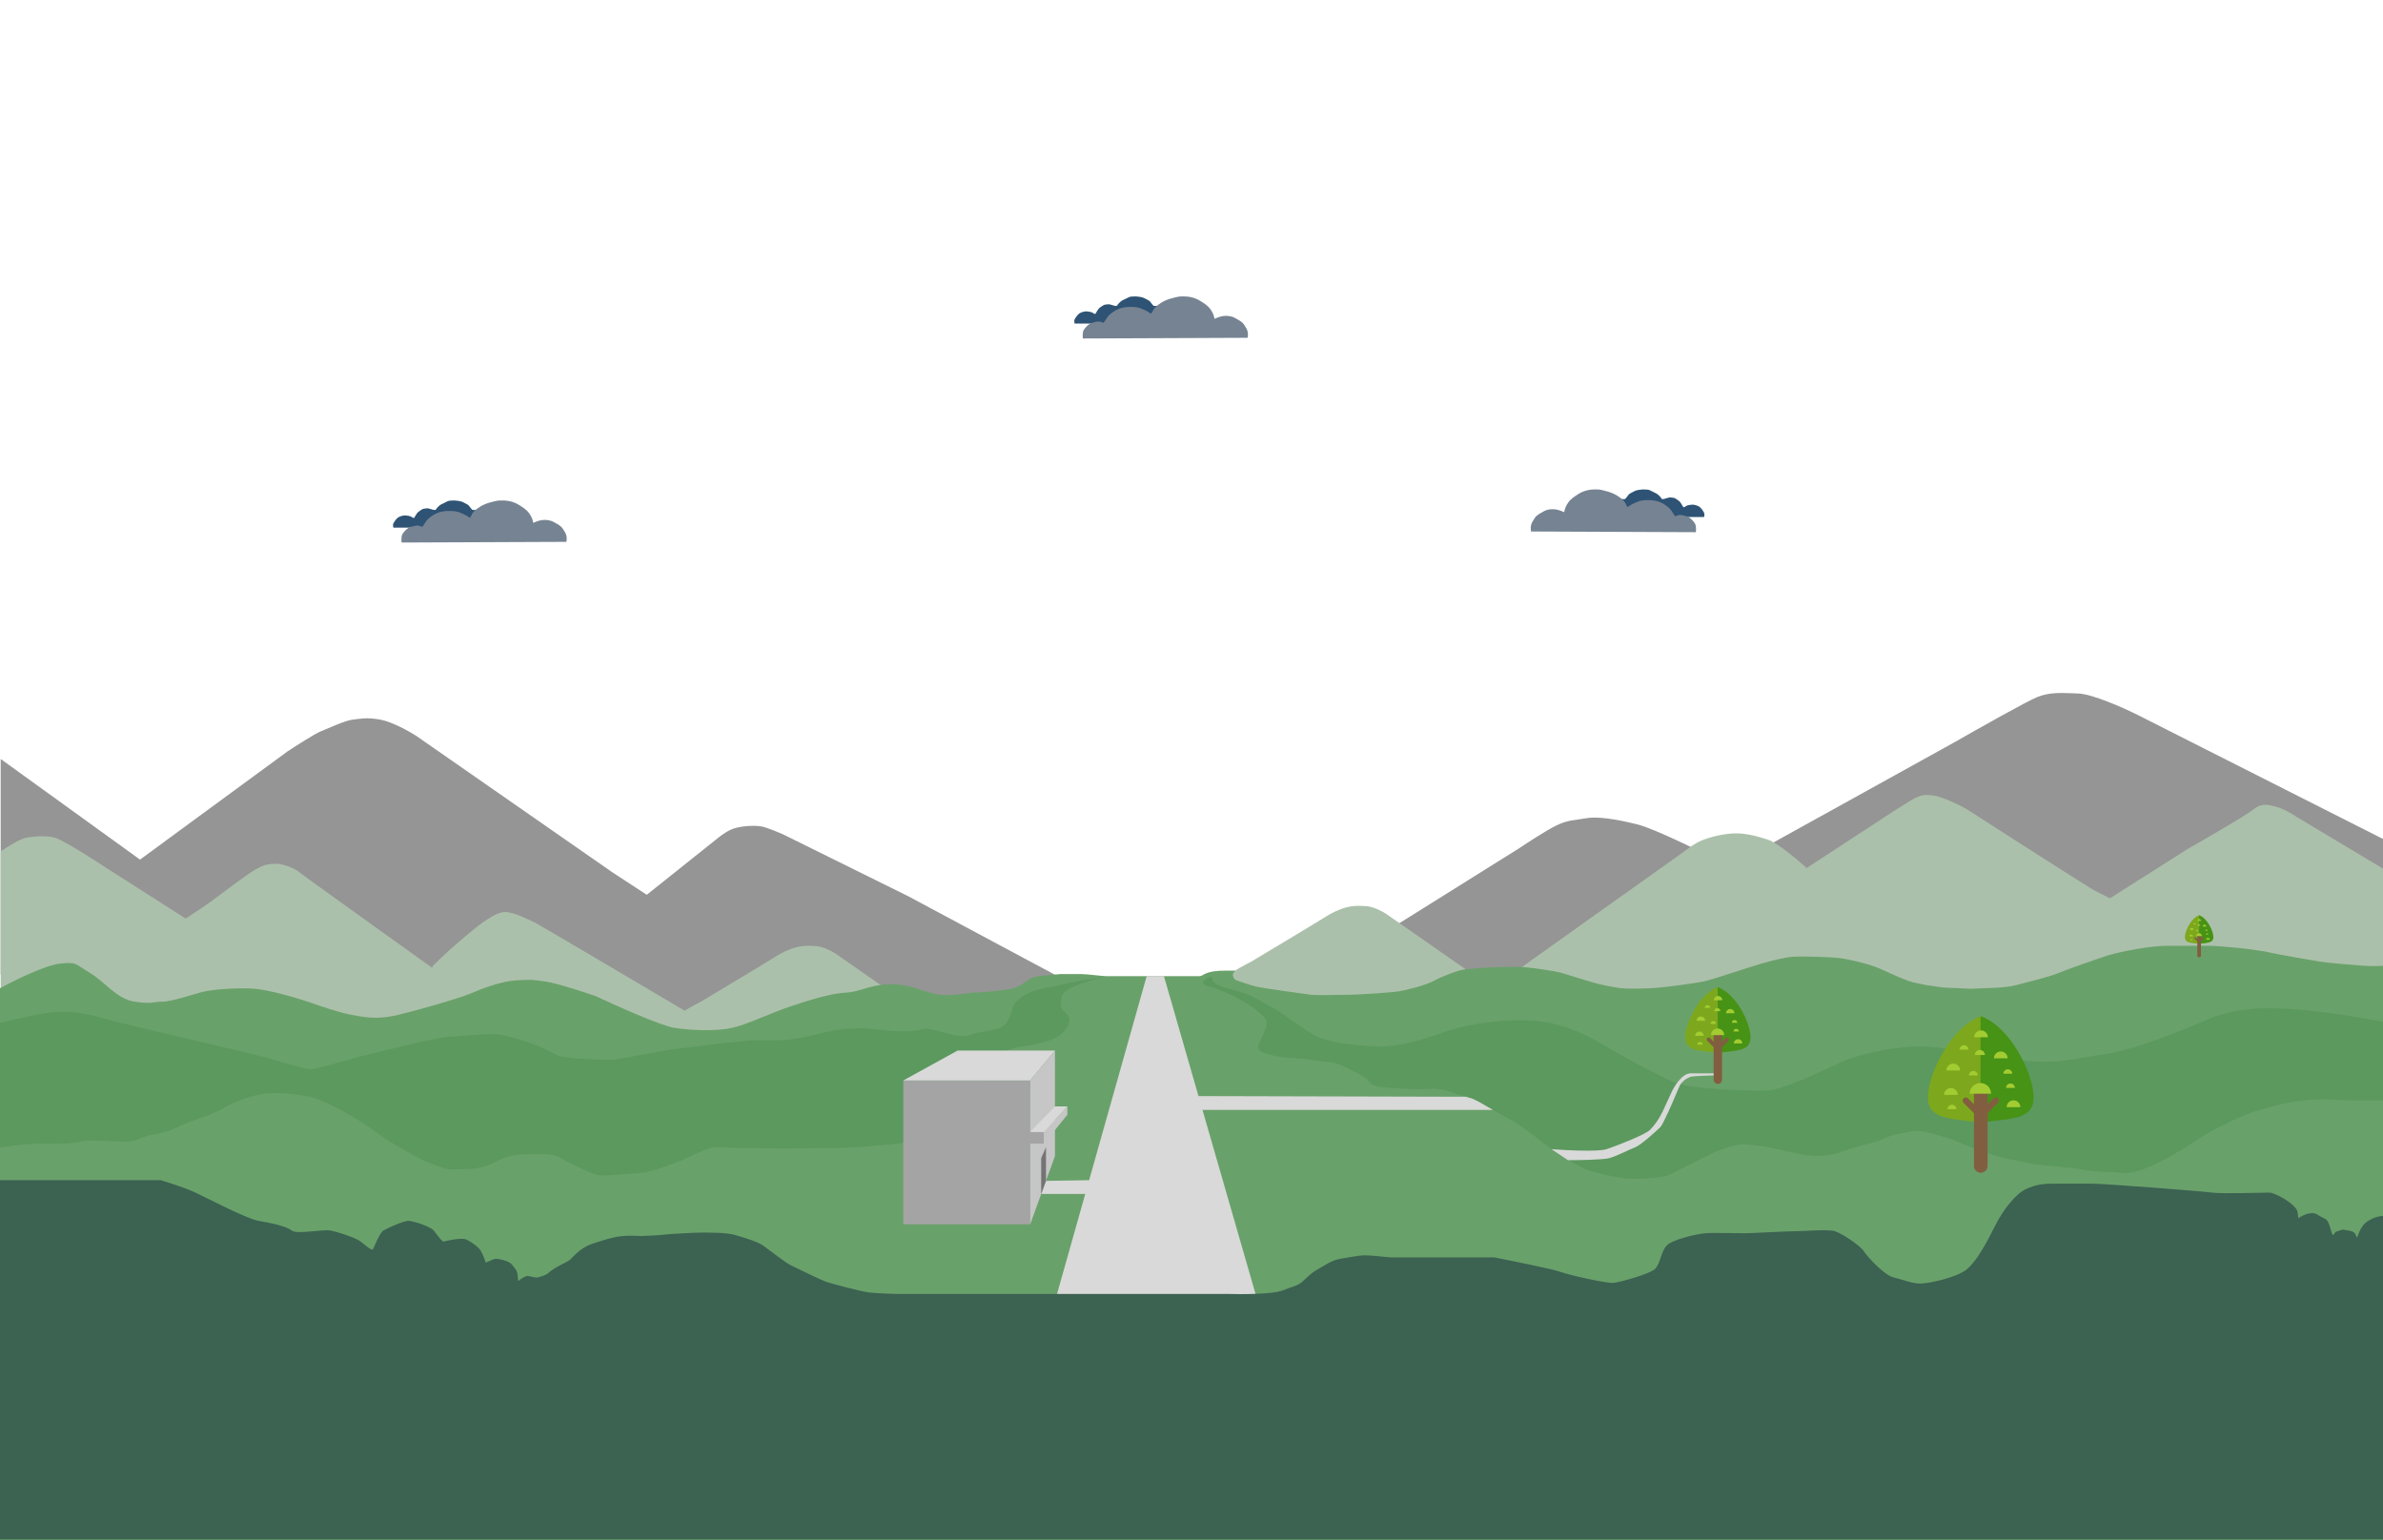 <svg width="1728" height="1117" viewBox="0 0 1728 1117" fill="none" xmlns="http://www.w3.org/2000/svg">
<rect x="0" y="0" width="1728" height="1117" fill="#333333" stroke="none"/>
<g clip-path="url(#clip0_121_1553)">
<rect width="1728" height="1117" fill="white"/>
<path d="M99.5 622L0.5 550.5V707L384.5 751L821 737L658.5 650L568.5 605.5C564.833 603.833 556.5 600.3 552.5 599.5C547.5 598.5 539.5 599 533.5 600.5C528.7 601.7 523.167 605.667 521 607.5L469 649L444.5 633L301.5 533.5C296.5 530.333 284.4 523.6 276 522C265.5 520 260.5 521.5 255.5 522C250.5 522.5 237.5 528.5 232.5 530.5C228.5 532.1 214.833 540.833 208.5 545L101.5 623.5L99.5 622Z" fill="#959595"/>
<path d="M1550 518.5L1728 608.5V717.5H927.5L1016.5 668.5L1102 615C1107.67 611.167 1120.8 602.6 1128 599C1137 594.5 1142 595 1150 593.5C1158 592 1171.5 594 1187.5 598C1200.3 601.2 1237.5 619.667 1254.5 628.5L1417 538.5C1434.17 528.667 1470.3 508.3 1477.5 505.5C1486.5 502 1494 502.5 1507 503C1517.4 503.4 1540 513.5 1550 518.5Z" fill="#959595"/>
<path d="M1004.95 662.696L1064.45 704.196C1062.95 704.529 1059.75 705.196 1058.95 705.196C1057.95 705.196 1053.95 706.696 1051.45 707.696C1048.95 708.696 1029.45 716.196 1027.95 716.696C1026.45 717.196 1014.45 719.696 1012.45 720.196C1010.45 720.696 986.447 722.696 982.947 722.696C979.447 722.696 952.947 722.196 950.947 722.196C948.947 722.196 926.447 720.196 924.447 719.696C922.447 719.196 912.947 717.696 910.947 717.196C908.947 716.696 901.947 714.696 899.947 714.196C897.947 713.696 894.447 712.196 892.947 710.696C891.447 709.196 891.947 708.196 892.947 706.196C893.747 704.596 902.613 699.863 906.947 697.696L936.947 679.696C944.447 675.196 960.047 665.796 962.447 664.196C965.447 662.196 971.947 659.196 975.947 658.196C979.947 657.196 983.447 656.696 990.447 657.196C996.047 657.596 1002.45 661.029 1004.95 662.696Z" fill="#ABC0AB"/>
<path d="M605.947 691.696L665.447 733.196C663.947 733.529 660.747 734.196 659.947 734.196C658.947 734.196 654.947 735.696 652.447 736.696C649.947 737.696 630.447 745.196 628.947 745.696C627.447 746.196 615.447 748.696 613.447 749.196C611.447 749.696 587.447 751.696 583.947 751.696C580.447 751.696 553.947 751.196 551.947 751.196C549.947 751.196 527.447 749.196 525.447 748.696C523.447 748.196 513.947 746.696 511.947 746.196C509.947 745.696 502.947 743.696 500.947 743.196C498.947 742.696 495.447 741.196 493.947 739.696C492.447 738.196 492.947 737.196 493.947 735.196C494.747 733.596 503.613 728.863 507.947 726.696L537.947 708.696C545.447 704.196 561.047 694.796 563.447 693.196C566.447 691.196 572.947 688.196 576.947 687.196C580.947 686.196 584.447 685.696 591.447 686.196C597.047 686.596 603.447 690.029 605.947 691.696Z" fill="#ABC0AB"/>
<path d="M1282 609C1288.4 611 1303.33 623.5 1310 629.5V722.5H1074C1120.5 689.333 1214.1 622.6 1216.5 621C1219.5 619 1225.5 614 1231 611C1236.5 608 1247.5 605 1256.5 604.5C1265.5 604 1274 606.5 1282 609Z" fill="#ABC0AB"/>
<path d="M1519 646C1524.2 648.8 1578.5 676.167 1605 689.5V727H1160.5L1311 629L1351.5 602.5C1362.33 595.333 1384.9 580.6 1388.5 579C1393 577 1394 576 1402 577C1408.4 577.8 1420.33 583.667 1425.5 586.5C1454.5 605.167 1513.8 643.2 1519 646Z" fill="#ABC0AB"/>
<path d="M1664.5 592L1728 630V718H1435.5L1528.5 652.5L1586 616C1600 608 1629.1 591.1 1633.5 587.5C1639 583 1642.5 583 1650 585C1656 586.6 1662.17 590.333 1664.5 592Z" fill="#ABC0AB"/>
<path d="M326 689C322.4 692.2 316.167 698.333 313.5 701V753.5H531C484.833 726.167 391.7 671.1 388.5 669.5C384.5 667.5 372.5 661.5 366.5 661.5C360.5 661.5 354 666.5 349.5 669.5C345 672.5 330.5 685 326 689Z" fill="#ABC0AB"/>
<path d="M153.5 653.5C148.7 657.1 139.167 663.333 135 666L131.5 668V747.5H377C325 710.333 220.3 635.4 217.5 633C214 630 206 626.5 200 626.5C194 626.5 191 627.5 185.5 630.5C180 633.5 159.5 649 153.5 653.5Z" fill="#ABC0AB"/>
<path d="M19.5 607.5C14.7 608.3 4.833 614.5 0.5 617.5V736.5H244.5L68.5 624C60.833 619 44.3 608.7 39.5 607.5C33.5 606 25.5 606.5 19.5 607.5Z" fill="#ABC0AB"/>
<path d="M784 706.5H769C764.5 706.833 754.5 707.7 750.5 708.5C745.5 709.5 741 715.5 734 717C727 718.5 710 720 705 720C700 720 687.5 724 674.5 720C661.5 716 655.5 713.5 643 714C630.5 714.5 623.5 719.5 613 720C602.5 720.5 586.5 725.5 573 730C559.5 734.5 542 743 531 745.5C520 748 501.5 747.5 489 745.5C479 743.9 446.833 729.5 432 722.5C423.333 719.5 404 713.2 396 712C386 710.5 386 710.5 375 711C364 711.5 349.5 717 341.5 720.5C333.5 724 297 734.5 284.5 737C272 739.5 262.5 737.5 254.5 736C246.5 734.5 234.5 730.5 226 727.5C217.5 724.5 194.5 717.5 182.5 717C170.5 716.5 156.5 717.5 149 719C141.5 720.5 125 726.5 118 726.5C111 726.5 110.5 728.5 97.5 726.5C84.5 724.5 76 712 65 705.5C54 699 56 697.5 43 699C32.6 700.2 10.333 711.167 0.5 716.5L-6.5 720L-9 724V1125H1730.5V701.5L1728 700.5C1725.67 700.667 1719.7 700.9 1714.5 700.5C1708 700 1688.5 698.5 1682.5 697.5C1676.5 696.5 1653 692.5 1644 690.5C1635 688.5 1610 686 1601.5 686H1571C1560 686 1538 690 1528.5 693C1519 696 1498 703.5 1492 706C1486 708.5 1471.5 712 1462 714.5C1452.5 717 1438.5 716.5 1433 717C1427.5 717.5 1419.5 716.5 1413.5 716.5C1407.5 716.5 1389.5 713.5 1384 711.5C1378.5 709.5 1369.5 705.5 1363 702.5C1356.5 699.5 1342 696 1334.5 695C1327 694 1305.5 693.5 1299.5 694C1293.5 694.5 1284 697 1277 699C1270 701 1243 710 1237 711.5C1231 713 1208 716 1201 716.5C1194 717 1179.5 717.5 1173.5 716.5C1167.5 715.5 1165 715 1160.5 714C1156 713 1140 708 1133.5 706C1127 704 1111 702 1105.5 701.5C1100 701 1088.5 701.5 1085.5 701.5C1082.5 701.5 1064.5 702.5 1060 703.5C1055.5 704.5 1045 708.5 1039.5 711.5C1034 714.5 1020.5 718 1014.5 719C1008.5 720 984 721.5 978.5 721.5C973 721.5 955 722 950.5 721.5C946 721 914.5 716.5 910.5 715.5C906.5 714.5 898 711.5 896.5 711C895 710.5 894 708.5 894 707C894 705.8 895.333 704.5 896 704H889.5C873.167 703.833 872.8 708 870 708H818H802C799.451 708 788 706.5 784 706.5Z" fill="#69A16A"/>
<path d="M42.5 734C32.5 734 10.333 739.333 0.5 742H-1.5V832.5C6 831.333 22.5 829.1 28.5 829.5C36 830 52.5 829.5 58.5 828C64.5 826.5 83 828 91.5 828C100 828 102 824 113 822.5C124 821 129.5 816.5 138 813.5C146.5 810.5 157 807 162.5 803.5C168 800 183.5 793.5 194.5 793C205.5 792.5 216 793.5 226.5 796C237 798.5 264 814 272.5 821C279.3 826.6 298.667 837.333 307.5 842C312.167 843.833 322.2 847.6 325 848C328.5 848.5 341.5 848 347.5 847C353.5 846 361 841.5 366.5 839.5C370.9 837.9 375 837.5 376.5 837.5C381.667 837.167 393.4 836.7 399 837.5C406 838.5 408 841 411 842.5C414 844 430 852 435 852.5C440 853 461 851 466.5 850.5C472 850 491.5 843 494.5 841.5C497.5 840 511.5 833.5 515.5 832.5C518.7 831.7 527.5 832.167 531.5 832.5L566 833C580.833 832.833 611.1 832.5 613.5 832.5C615.9 832.5 636.833 830.833 647 830C653 829.167 665.8 827.4 669 827C673 826.5 685.5 822.5 692 820.5C698.5 818.5 704.5 811.5 707 808.5C709.5 805.5 711.5 796 711 790C710.5 784 711.5 782.5 713.5 775.5C715.5 768.5 719.5 768 724.5 764.5C729.5 761 740 759 745 758.5C750 758 761.5 755 766 752.5C770.5 750 775 745 775.5 741C776 737 772.5 734.5 771 733C769.5 731.5 769 731 769.5 724.5C770 718 779 715.5 782.5 714C785.3 712.8 795.333 709.833 800 708.5C798.167 709 793.4 710.1 789 710.5C783.5 711 768.5 714.5 764 715.5C759.5 716.5 748.5 717.5 740.5 723.5C732.5 729.5 735.5 731 731 740C726.5 749 714.5 746.5 704 750.5C693.5 754.5 677 744.5 669.5 746.5C662 748.5 651 748.5 634 746.5C617 744.5 602.5 747.5 591 750.5C579.5 753.5 568.5 755 555 754.5C541.5 754 514 758 496.5 760C479 762 451 768 445.5 768.5C440 769 417.5 768 411.5 767C405.5 766 405.5 766.5 398.5 762.5C391.5 758.5 372 752 363 750.5C354 749 332.5 752 325.5 752C318.5 752 270.5 764 260.5 766.5C250.5 769 230 775.5 225 775.5C220 775.5 198.5 768.5 191 766.5C183.5 764.5 142 755 132 752.5C122 750 86.5 742 74.5 738.5C62.5 735 55 734 42.5 734Z" fill="#5B995E"/>
<path d="M1669.5 732.5C1692.3 734.5 1722.67 740 1735 742.5V798H1705C1693.5 798 1687.5 796.5 1671.5 798C1655.5 799.5 1645 803.5 1635.5 806C1626 808.5 1602.5 820.5 1593.5 826.5C1584.5 832.5 1569.5 842 1555.5 847.5C1541.5 853 1542 850 1528.5 850C1515 850 1510 848 1505.5 847.5C1501 847 1478 845 1473 844C1468 843 1453 840 1448 838.5C1443 837 1425.5 831 1420.5 828.5C1415.5 826 1400 821.5 1393.5 820.5C1387 819.5 1382.5 821.5 1376 822.5C1369.5 823.5 1364 827.5 1357 829C1350 830.5 1337.5 834.5 1332 836.5C1326.5 838.5 1316.5 838.5 1311 838C1305.5 837.5 1289.5 833.5 1282 832C1274.5 830.5 1269 830.5 1264.5 830C1260 829.5 1250 833 1245 835C1240 837 1216.5 849 1210.5 852C1204.5 855 1184.5 855.5 1177 854.5C1169.5 853.5 1159 851 1152.5 849C1146 847 1128 836 1125.5 834C1123 832 1108.5 820.5 1102.5 816.5C1096.5 812.5 1078.5 803 1073 799.5C1067.5 796 1061.5 795.5 1052 792C1042.5 788.5 1035 790 1031.5 790C1028 790 1004.5 789.5 999 788C993.5 786.5 993.5 785.5 991.5 783C989.5 780.5 979.5 776 973.5 773C967.5 770 958.5 770 953.5 769C949.5 768.2 937.833 767.333 932.5 767C929 766.667 920.8 765.5 916 763.5C910 761 913 757 914.5 753.5C916 750 918.5 746 918.5 742C918.5 738 914.5 736 911.5 733C908.5 730 902.5 727 897.5 724C892.5 721 886 719 883 717.5C880 716 876.5 716 874 714.5C871.5 713 872.5 713 873 711.5C873.5 710 879 707.5 879 709.5C879 711.5 880.5 713 883 714.5C885.5 716 894 717.5 902.5 720.5C911 723.5 917 728 923 731C929 734 944 746 953.5 751C963 756 980.5 758.5 999 759C1017.5 759.5 1035.5 752.5 1049 748C1062.5 743.5 1084.5 739.5 1106.5 740C1128.5 740.5 1147.5 749 1158.5 755.5C1169.5 762 1201.5 780 1214 785C1226.5 790 1268 791.5 1281 791C1294 790.5 1326 774.5 1336 770C1346 765.5 1368 760 1388.5 759C1409 758 1455 769 1476.5 770C1498 771 1510.5 766.5 1527 764.5C1543.5 762.5 1579 749 1599.5 740C1620 731 1641 730 1669.5 732.5Z" fill="#5B995E"/>
<path d="M1125 833.5C1135.33 834.333 1159 835.5 1165 833.5C1172.5 831 1193 823 1196.5 819.5C1199.63 816.366 1203.04 811.593 1205.5 806.5L1211.5 793.5C1214 787.5 1220 778.5 1226 778.5H1244L1245.5 780C1239 780 1227.5 780.5 1226 781C1224.66 781.447 1223.5 782 1222 783C1220.8 783.8 1219.33 785.667 1218.5 786.5C1217.67 788.167 1216 792 1215 794.5C1213.84 797.409 1206 815.5 1204 817.5C1202 819.5 1190 830.5 1186 832C1182 833.5 1172.5 838.5 1167 840C1162.6 841.2 1145.17 841.5 1137 841.5L1125 833.5Z" fill="#D9D9D9"/>
<path d="M831.5 708L718 1110.5H960L844 708H831.5Z" fill="#D9D9D9"/>
<path d="M787.5 866H755L758.5 856.5L790.5 856L788.845 861L787.5 866Z" fill="#D9D9D9"/>
<path d="M870 805H1082.5L1073 799.5L1068 797L1063 795.5L867.5 795L870 805Z" fill="#D9D9D9"/>
<path d="M116.5 856H16H0V864V1116.5H1745V889.5C1745.17 888.667 1744.9 886.6 1742.5 885C1739.5 883 1735 882.5 1730.5 882C1726 881.5 1721 883 1716.5 886C1712.17 888.884 1710.16 895.001 1709.57 896.803L1709.5 897C1709 898.5 1709 896.5 1707.5 894.5C1706 892.5 1702 892.5 1700 892C1698 891.5 1697.5 892.5 1695 893C1692.5 893.5 1692.5 896.5 1691.5 895.5C1690.5 894.5 1690 890.5 1688.5 887C1687 883.5 1685 884 1680.5 881C1676 878 1669 882 1667.5 883C1666 884 1667 884.5 1666 879C1665 873.5 1650 865 1645.5 865C1641 865 1611.5 866 1604 865C1596.5 864 1526.5 858.5 1516 858.5H1490C1482 858.5 1476.5 859 1469 862.5C1461.5 866 1452.5 877.5 1446.5 889.5C1440.5 901.5 1434 913.5 1427 920C1420 926.5 1398.5 931 1392.5 931C1386.5 931 1379.5 928 1373 926.5C1366.5 925 1354 911.5 1351.5 907.5C1349 903.5 1335.5 894.5 1330.5 893C1325.5 891.5 1308 893 1302 893C1296 893 1270 894.5 1265.5 894.5C1261 894.5 1242.5 894 1236.5 894.5C1230.5 895 1212.5 899 1208.5 903.5C1204.5 908 1204 916 1200.5 920C1197 924 1174.5 930 1170 930.5C1165.5 931 1138.5 925 1131.5 922.5C1125.9 920.5 1097.17 914.667 1083.5 912H1009C1006.5 912 995 910.5 990 910.5C985 910.5 978.5 912 972 913C965.5 914 959.5 918.5 955 921C950.5 923.5 948.5 926 944.5 929.5C940.5 933 938.5 932.5 930 936C923.2 938.8 900.167 938.833 889.5 938.5H649.5C647 938.5 635.5 938 630.5 937.5C625.5 937 602.5 931 598.5 929.5C594.5 928 576 919 573 917.5C570 916 557.5 906.5 553.5 903.5C549.5 900.5 537.5 897 532 895.5C526.5 894 514 894 509 894C504 894 485 895 481.5 895.5C478 896 467.5 896.5 464.5 896.5C461.5 896.5 457.5 896 451.5 896.5C445.5 897 437 899.5 428.5 902.5C420 905.5 414.5 913 413 914C411.5 915 409.5 916 407.5 917C405.5 918 400 921 398 923C396 925 392 926 390 926.5C388 927 384.5 925.5 382.5 925.5C380.5 925.5 376.5 928.5 376 929C375.5 929.5 375.5 925 375 923C374.5 921 373 919.5 371 917C369 914.5 361.5 913 359.5 913C357.5 913 352 916.5 352 915.5C352 914.5 350 909.5 348.5 907C347 904.5 341.5 900.5 338 899C334.5 897.5 323.5 900 322 900.5C320.5 901 317 895.5 314.5 892.5C312 889.5 299.5 885.5 296 885.5C292.5 885.5 280.5 891 278 892.5C275.5 894 271.5 904 270.5 906C269.5 908 263 901 259 899C255 897 245 893.5 239.5 892.5C234 891.5 215 895.5 211.5 892.5C208 889.5 196.5 887 187.5 885.5C178.5 884 147.5 867.5 139.5 864C133.1 861.2 121.5 857.5 116.5 856Z" fill="#3C6252"/>
<path d="M285.221 379.726C284.821 380.513 285.054 382.021 285.221 382.677H297.221H299.221L303.221 383.661L309.221 382.677L319.221 386.121L347.721 383.661V369.887H342.721C342.221 369.887 340.221 366.935 339.721 366.444C339.221 365.952 336.221 364.476 335.221 363.984C334.221 363.492 330.721 363 329.721 363C328.721 363 325.721 363 324.721 363.492L319.721 365.952C318.721 366.444 316.221 368.903 316.221 369.395C316.221 369.887 315.221 369.887 314.721 369.887C314.221 369.887 313.221 369.395 311.221 368.903C309.221 368.411 309.221 368.903 307.721 368.903C306.221 368.903 303.221 371.363 302.721 371.855C302.321 372.248 300.888 374.642 300.221 375.79C299.721 375.626 298.621 375.2 298.221 374.806C297.721 374.315 294.721 373.823 293.721 373.823C292.721 373.823 290.221 374.315 288.721 375.298C287.221 376.282 285.721 378.742 285.221 379.726Z" fill="#2E5374"/>
<path d="M291.721 387.597C290.921 389.171 291.054 392.188 291.221 393.5L410.721 393.008C410.888 392.188 411.121 390.155 410.721 388.581C410.221 386.613 409.721 386.121 408.221 383.661C406.721 381.202 404.221 380.218 401.721 378.742C399.221 377.266 395.721 376.774 392.721 377.266C390.321 377.66 387.721 378.742 386.721 379.234C386.554 378.25 385.921 375.79 384.721 373.823C383.221 371.363 382.221 369.887 376.721 366.444C371.221 363 366.221 363 363.721 363C361.221 363 360.721 363 355.221 364.476C349.721 365.952 345.721 368.903 343.721 370.871C341.721 372.839 341.221 376.282 340.221 375.298C339.221 374.315 333.721 371.363 330.221 370.871C326.721 370.379 321.721 370.379 317.721 371.855C313.721 373.331 310.221 376.282 309.221 377.758L306.221 382.185C305.554 381.858 303.921 381.202 302.721 381.202C301.221 381.202 299.721 381.694 297.721 382.185C295.721 382.677 292.721 385.629 291.721 387.597Z" fill="#768392"/>
<path d="M779.221 231.726C778.821 232.513 779.054 234.021 779.221 234.677H791.221H793.221L797.221 235.661L803.221 234.677L813.221 238.121L841.721 235.661V221.887H836.721C836.221 221.887 834.221 218.935 833.721 218.444C833.221 217.952 830.221 216.476 829.221 215.984C828.221 215.492 824.721 215 823.721 215C822.721 215 819.721 215 818.721 215.492L813.721 217.952C812.721 218.444 810.221 220.903 810.221 221.395C810.221 221.887 809.221 221.887 808.721 221.887C808.221 221.887 807.221 221.395 805.221 220.903C803.221 220.411 803.221 220.903 801.721 220.903C800.221 220.903 797.221 223.363 796.721 223.855C796.321 224.248 794.888 226.642 794.221 227.79C793.721 227.626 792.621 227.2 792.221 226.806C791.721 226.315 788.721 225.823 787.721 225.823C786.721 225.823 784.221 226.315 782.721 227.298C781.221 228.282 779.721 230.742 779.221 231.726Z" fill="#2E5374"/>
<path d="M785.721 239.597C784.921 241.171 785.054 244.188 785.221 245.5L904.721 245.008C904.888 244.188 905.121 242.155 904.721 240.581C904.221 238.613 903.721 238.121 902.221 235.661C900.721 233.202 898.221 232.218 895.721 230.742C893.221 229.266 889.721 228.774 886.721 229.266C884.321 229.66 881.721 230.742 880.721 231.234C880.554 230.25 879.921 227.79 878.721 225.823C877.221 223.363 876.221 221.887 870.721 218.444C865.221 215 860.221 215 857.721 215C855.221 215 854.721 215 849.221 216.476C843.721 217.952 839.721 220.903 837.721 222.871C835.721 224.839 835.221 228.282 834.221 227.298C833.221 226.315 827.721 223.363 824.221 222.871C820.721 222.379 815.721 222.379 811.721 223.855C807.721 225.331 804.221 228.282 803.221 229.758L800.221 234.185C799.554 233.858 797.921 233.202 796.721 233.202C795.221 233.202 793.721 233.694 791.721 234.185C789.721 234.677 786.721 237.629 785.721 239.597Z" fill="#768392"/>
<path d="M1235.72 372C1236.12 372.8 1235.89 374.333 1235.72 375H1223.72H1221.72L1217.72 376L1211.72 375L1201.72 378.5L1173.22 376V362H1178.22C1178.72 362 1180.72 359 1181.22 358.5C1181.72 358 1184.72 356.5 1185.72 356C1186.72 355.5 1190.22 355 1191.22 355C1192.22 355 1195.22 355 1196.22 355.5L1201.22 358C1202.22 358.5 1204.72 361 1204.72 361.5C1204.72 362 1205.72 362 1206.22 362C1206.72 362 1207.72 361.5 1209.72 361C1211.72 360.5 1211.72 361 1213.22 361C1214.72 361 1217.72 363.5 1218.22 364C1218.62 364.4 1220.05 366.833 1220.72 368C1221.22 367.833 1222.32 367.4 1222.72 367C1223.22 366.5 1226.22 366 1227.22 366C1228.22 366 1230.72 366.5 1232.22 367.5C1233.72 368.5 1235.22 371 1235.72 372Z" fill="#2E5374"/>
<path d="M1229.22 380C1230.02 381.6 1229.89 384.667 1229.72 386L1110.22 385.5C1110.05 384.667 1109.82 382.6 1110.22 381C1110.72 379 1111.22 378.5 1112.72 376C1114.22 373.5 1116.72 372.5 1119.22 371C1121.72 369.5 1125.22 369 1128.22 369.5C1130.62 369.9 1133.22 371 1134.22 371.5C1134.39 370.5 1135.02 368 1136.22 366C1137.72 363.5 1138.72 362 1144.22 358.5C1149.72 355 1154.72 355 1157.22 355C1159.72 355 1160.22 355 1165.72 356.5C1171.22 358 1175.22 361 1177.22 363C1179.22 365 1179.72 368.5 1180.72 367.5C1181.72 366.5 1187.22 363.5 1190.72 363C1194.22 362.5 1199.22 362.5 1203.22 364C1207.22 365.5 1210.72 368.5 1211.72 370L1214.72 374.5C1215.39 374.167 1217.02 373.5 1218.22 373.5C1219.72 373.5 1221.22 374 1223.22 374.5C1225.22 375 1228.22 378 1229.22 380Z" fill="#768392"/>
<path d="M655 888H747.028V783.671H655V835.835V888Z" fill="#A4A4A4"/>
<path d="M655 783.671L694.352 762H765L747.028 783.671H655Z" fill="#D9D9D9"/>
<path d="M747.028 888L765 838.467V762L747.028 783.671V888Z" fill="#C6C6C6"/>
<path d="M755 840V866.04L758.5 856.36V832L755 840Z" fill="#747474"/>
<path d="M757 829.5H747V821H757V829.5Z" fill="#A4A4A4"/>
<path d="M774 808.5L757 829.5V821L774 802.5V805.5V808.5Z" fill="#C6C6C6"/>
<path d="M774 802.5H765L747 821H757L774 802.5Z" fill="#D9D9D9"/>
<path d="M1245.8 716C1232.26 720.755 1222 742.151 1222 752.365C1222 762.581 1232.26 761.861 1245.8 763.671V716Z" fill="#7DA81D"/>
<path d="M1245.57 716C1259.11 720.755 1269.36 742.151 1269.36 752.365C1269.36 762.581 1259.1 761.861 1245.57 763.671V716Z" fill="#469315"/>
<path d="M1245.68 786.202C1243.99 786.202 1242.63 784.84 1242.63 783.156V751.384C1242.63 749.697 1243.99 748.332 1245.68 748.332C1247.36 748.332 1248.73 749.699 1248.73 751.384V783.156C1248.73 784.84 1247.36 786.202 1245.68 786.202Z" fill="#825E40"/>
<path d="M1246.61 759.476L1239.99 752.856C1239.43 752.297 1238.53 752.295 1237.97 752.854C1237.41 753.412 1237.41 754.315 1237.97 754.873L1244.59 761.493L1246.61 759.476Z" fill="#825E40"/>
<path d="M1244.75 759.476L1251.37 752.856C1251.93 752.297 1252.83 752.295 1253.39 752.854C1253.95 753.412 1253.94 754.315 1253.39 754.873L1246.77 761.493L1244.75 759.476Z" fill="#825E40"/>
<path d="M1240.71 750.78C1240.71 748.132 1242.86 745.984 1245.5 745.984C1248.16 745.984 1250.3 748.132 1250.3 750.78" fill="#A3CC32"/>
<path d="M1230.29 740.363C1230.29 738.666 1231.67 737.29 1233.36 737.29C1235.06 737.29 1236.43 738.666 1236.43 740.363" fill="#A3CC32"/>
<path d="M1229.24 751.307C1229.24 749.611 1230.62 748.235 1232.31 748.235C1234.01 748.235 1235.39 749.611 1235.39 751.307" fill="#A3CC32"/>
<path d="M1243.03 733.426C1243.03 732.183 1244.04 731.177 1245.28 731.177C1246.52 731.177 1247.53 732.183 1247.53 733.426" fill="#A3CC32"/>
<path d="M1251.58 734.923C1251.58 733.226 1252.95 731.85 1254.65 731.85C1256.34 731.85 1257.72 733.226 1257.72 734.923" fill="#A3CC32"/>
<path d="M1257.27 756.808C1257.27 755.112 1258.65 753.735 1260.35 753.735C1262.04 753.735 1263.42 755.112 1263.42 756.808" fill="#A3CC32"/>
<path d="M1242.73 725.482C1242.73 723.786 1244.11 722.41 1245.8 722.41C1247.5 722.41 1248.88 723.786 1248.88 725.482" fill="#A3CC32"/>
<path d="M1255.81 741.821C1255.81 740.726 1256.7 739.835 1257.8 739.835C1258.89 739.835 1259.78 740.724 1259.78 741.821" fill="#A3CC32"/>
<path d="M1240.37 742.571C1240.37 741.476 1241.26 740.585 1242.36 740.585C1243.45 740.585 1244.34 741.474 1244.34 742.571" fill="#A3CC32"/>
<path d="M1230.78 757.71C1230.78 756.614 1231.67 755.724 1232.76 755.724C1233.86 755.724 1234.75 756.612 1234.75 757.71" fill="#A3CC32"/>
<path d="M1257.01 748.173C1257.01 747.078 1257.9 746.188 1259 746.188C1260.09 746.188 1260.98 747.076 1260.98 748.173" fill="#A3CC32"/>
<path d="M1236.17 731.03C1236.17 729.934 1237.06 729.044 1238.16 729.044C1239.25 729.044 1240.14 729.933 1240.14 731.03" fill="#A3CC32"/>
<path d="M1594.73 663.803C1588.83 665.875 1584.36 675.2 1584.36 679.652C1584.36 684.104 1588.83 683.791 1594.73 684.579V663.803Z" fill="#7DA81D"/>
<path d="M1594.63 663.803C1600.53 665.875 1605 675.2 1605 679.652C1605 684.104 1600.53 683.791 1594.63 684.579V663.803Z" fill="#469315"/>
<path d="M1594.68 694.399C1593.94 694.399 1593.35 693.806 1593.35 693.072V679.225C1593.35 678.489 1593.94 677.894 1594.68 677.894C1595.41 677.894 1596.01 678.49 1596.01 679.225V693.072C1596.01 693.806 1595.41 694.399 1594.68 694.399Z" fill="#825E40"/>
<path d="M1595.08 682.751L1592.2 679.866C1591.96 679.622 1591.56 679.621 1591.32 679.865C1591.08 680.108 1591.08 680.502 1591.32 680.745L1594.21 683.63L1595.08 682.751Z" fill="#825E40"/>
<path d="M1594.27 682.751L1597.16 679.866C1597.4 679.622 1597.8 679.621 1598.04 679.865C1598.28 680.108 1598.28 680.502 1598.04 680.745L1595.15 683.63L1594.27 682.751Z" fill="#825E40"/>
<path d="M1592.51 678.961C1592.51 677.807 1593.45 676.871 1594.6 676.871C1595.76 676.871 1596.69 677.807 1596.69 678.961" fill="#A3CC32"/>
<path d="M1587.97 674.421C1587.97 673.682 1588.57 673.082 1589.31 673.082C1590.05 673.082 1590.65 673.682 1590.65 674.421" fill="#A3CC32"/>
<path d="M1587.52 679.191C1587.52 678.452 1588.12 677.852 1588.85 677.852C1589.59 677.852 1590.19 678.452 1590.19 679.191" fill="#A3CC32"/>
<path d="M1593.53 671.398C1593.53 670.856 1593.97 670.418 1594.51 670.418C1595.05 670.418 1595.49 670.856 1595.49 671.398" fill="#A3CC32"/>
<path d="M1597.25 672.05C1597.25 671.311 1597.85 670.711 1598.59 670.711C1599.33 670.711 1599.93 671.311 1599.93 672.05" fill="#A3CC32"/>
<path d="M1599.73 681.588C1599.73 680.849 1600.33 680.249 1601.07 680.249C1601.81 680.249 1602.41 680.849 1602.41 681.588" fill="#A3CC32"/>
<path d="M1593.4 667.936C1593.4 667.196 1594 666.597 1594.73 666.597C1595.47 666.597 1596.07 667.196 1596.07 667.936" fill="#A3CC32"/>
<path d="M1599.1 675.057C1599.1 674.579 1599.48 674.191 1599.96 674.191C1600.44 674.191 1600.83 674.579 1600.83 675.057" fill="#A3CC32"/>
<path d="M1592.37 675.384C1592.37 674.906 1592.75 674.518 1593.23 674.518C1593.71 674.518 1594.1 674.906 1594.1 675.384" fill="#A3CC32"/>
<path d="M1588.19 681.981C1588.19 681.504 1588.57 681.116 1589.05 681.116C1589.53 681.116 1589.92 681.503 1589.92 681.981" fill="#A3CC32"/>
<path d="M1599.62 677.825C1599.62 677.348 1600.01 676.96 1600.48 676.96C1600.96 676.96 1601.35 677.347 1601.35 677.825" fill="#A3CC32"/>
<path d="M1590.54 670.354C1590.54 669.876 1590.92 669.488 1591.4 669.488C1591.88 669.488 1592.27 669.875 1592.27 670.354" fill="#A3CC32"/>
<path d="M1436.52 737C1414.61 744.694 1398 779.319 1398 795.848C1398 812.38 1414.61 811.216 1436.52 814.144V737Z" fill="#7DA81D"/>
<path d="M1436.14 737C1458.06 744.694 1474.64 779.319 1474.64 795.848C1474.64 812.38 1458.04 811.216 1436.14 814.144V737Z" fill="#469315"/>
<path d="M1436.32 850.606C1433.59 850.606 1431.38 848.402 1431.38 845.677V794.261C1431.38 791.531 1433.59 789.321 1436.32 789.321C1439.05 789.321 1441.25 791.534 1441.25 794.261V845.677C1441.25 848.402 1439.04 850.606 1436.32 850.606Z" fill="#825E40"/>
<path d="M1437.82 807.356L1427.11 796.643C1426.21 795.738 1424.75 795.735 1423.84 796.64C1422.94 797.543 1422.95 799.004 1423.84 799.906L1434.56 810.619L1437.82 807.356Z" fill="#825E40"/>
<path d="M1434.82 807.356L1445.53 796.643C1446.43 795.738 1447.89 795.735 1448.79 796.64C1449.7 797.543 1449.7 799.004 1448.79 799.906L1438.08 810.619L1434.82 807.356Z" fill="#825E40"/>
<path d="M1428.28 793.284C1428.28 788.998 1431.75 785.522 1436.04 785.522C1440.33 785.522 1443.8 788.998 1443.8 793.284" fill="#A3CC32"/>
<path d="M1411.41 776.425C1411.41 773.68 1413.64 771.453 1416.39 771.453C1419.13 771.453 1421.36 773.68 1421.36 776.425" fill="#A3CC32"/>
<path d="M1409.72 794.136C1409.72 791.391 1411.95 789.164 1414.69 789.164C1417.43 789.164 1419.66 791.391 1419.66 794.136" fill="#A3CC32"/>
<path d="M1432.03 765.2C1432.03 763.188 1433.67 761.561 1435.67 761.561C1437.68 761.561 1439.31 763.188 1439.31 765.2" fill="#A3CC32"/>
<path d="M1445.86 767.622C1445.86 764.877 1448.09 762.65 1450.83 762.65C1453.58 762.65 1455.81 764.877 1455.81 767.622" fill="#A3CC32"/>
<path d="M1455.08 803.039C1455.08 800.293 1457.31 798.066 1460.05 798.066C1462.8 798.066 1465.02 800.293 1465.02 803.039" fill="#A3CC32"/>
<path d="M1431.55 752.345C1431.55 749.6 1433.78 747.373 1436.52 747.373C1439.27 747.373 1441.5 749.6 1441.5 752.345" fill="#A3CC32"/>
<path d="M1452.72 778.786C1452.72 777.013 1454.16 775.572 1455.93 775.572C1457.7 775.572 1459.14 777.01 1459.14 778.786" fill="#A3CC32"/>
<path d="M1427.73 780C1427.73 778.227 1429.17 776.786 1430.94 776.786C1432.71 776.786 1434.15 778.224 1434.15 780" fill="#A3CC32"/>
<path d="M1412.21 804.497C1412.21 802.724 1413.65 801.283 1415.42 801.283C1417.19 801.283 1418.63 802.721 1418.63 804.497" fill="#A3CC32"/>
<path d="M1454.66 789.065C1454.66 787.293 1456.1 785.852 1457.87 785.852C1459.65 785.852 1461.08 787.29 1461.08 789.065" fill="#A3CC32"/>
<path d="M1420.93 761.322C1420.93 759.549 1422.38 758.108 1424.15 758.108C1425.92 758.108 1427.36 759.546 1427.36 761.322" fill="#A3CC32"/>
</g>
<defs>
<clipPath id="clip0_121_1553">
<rect width="1728" height="1117" fill="white"/>
</clipPath>
</defs>
</svg>
